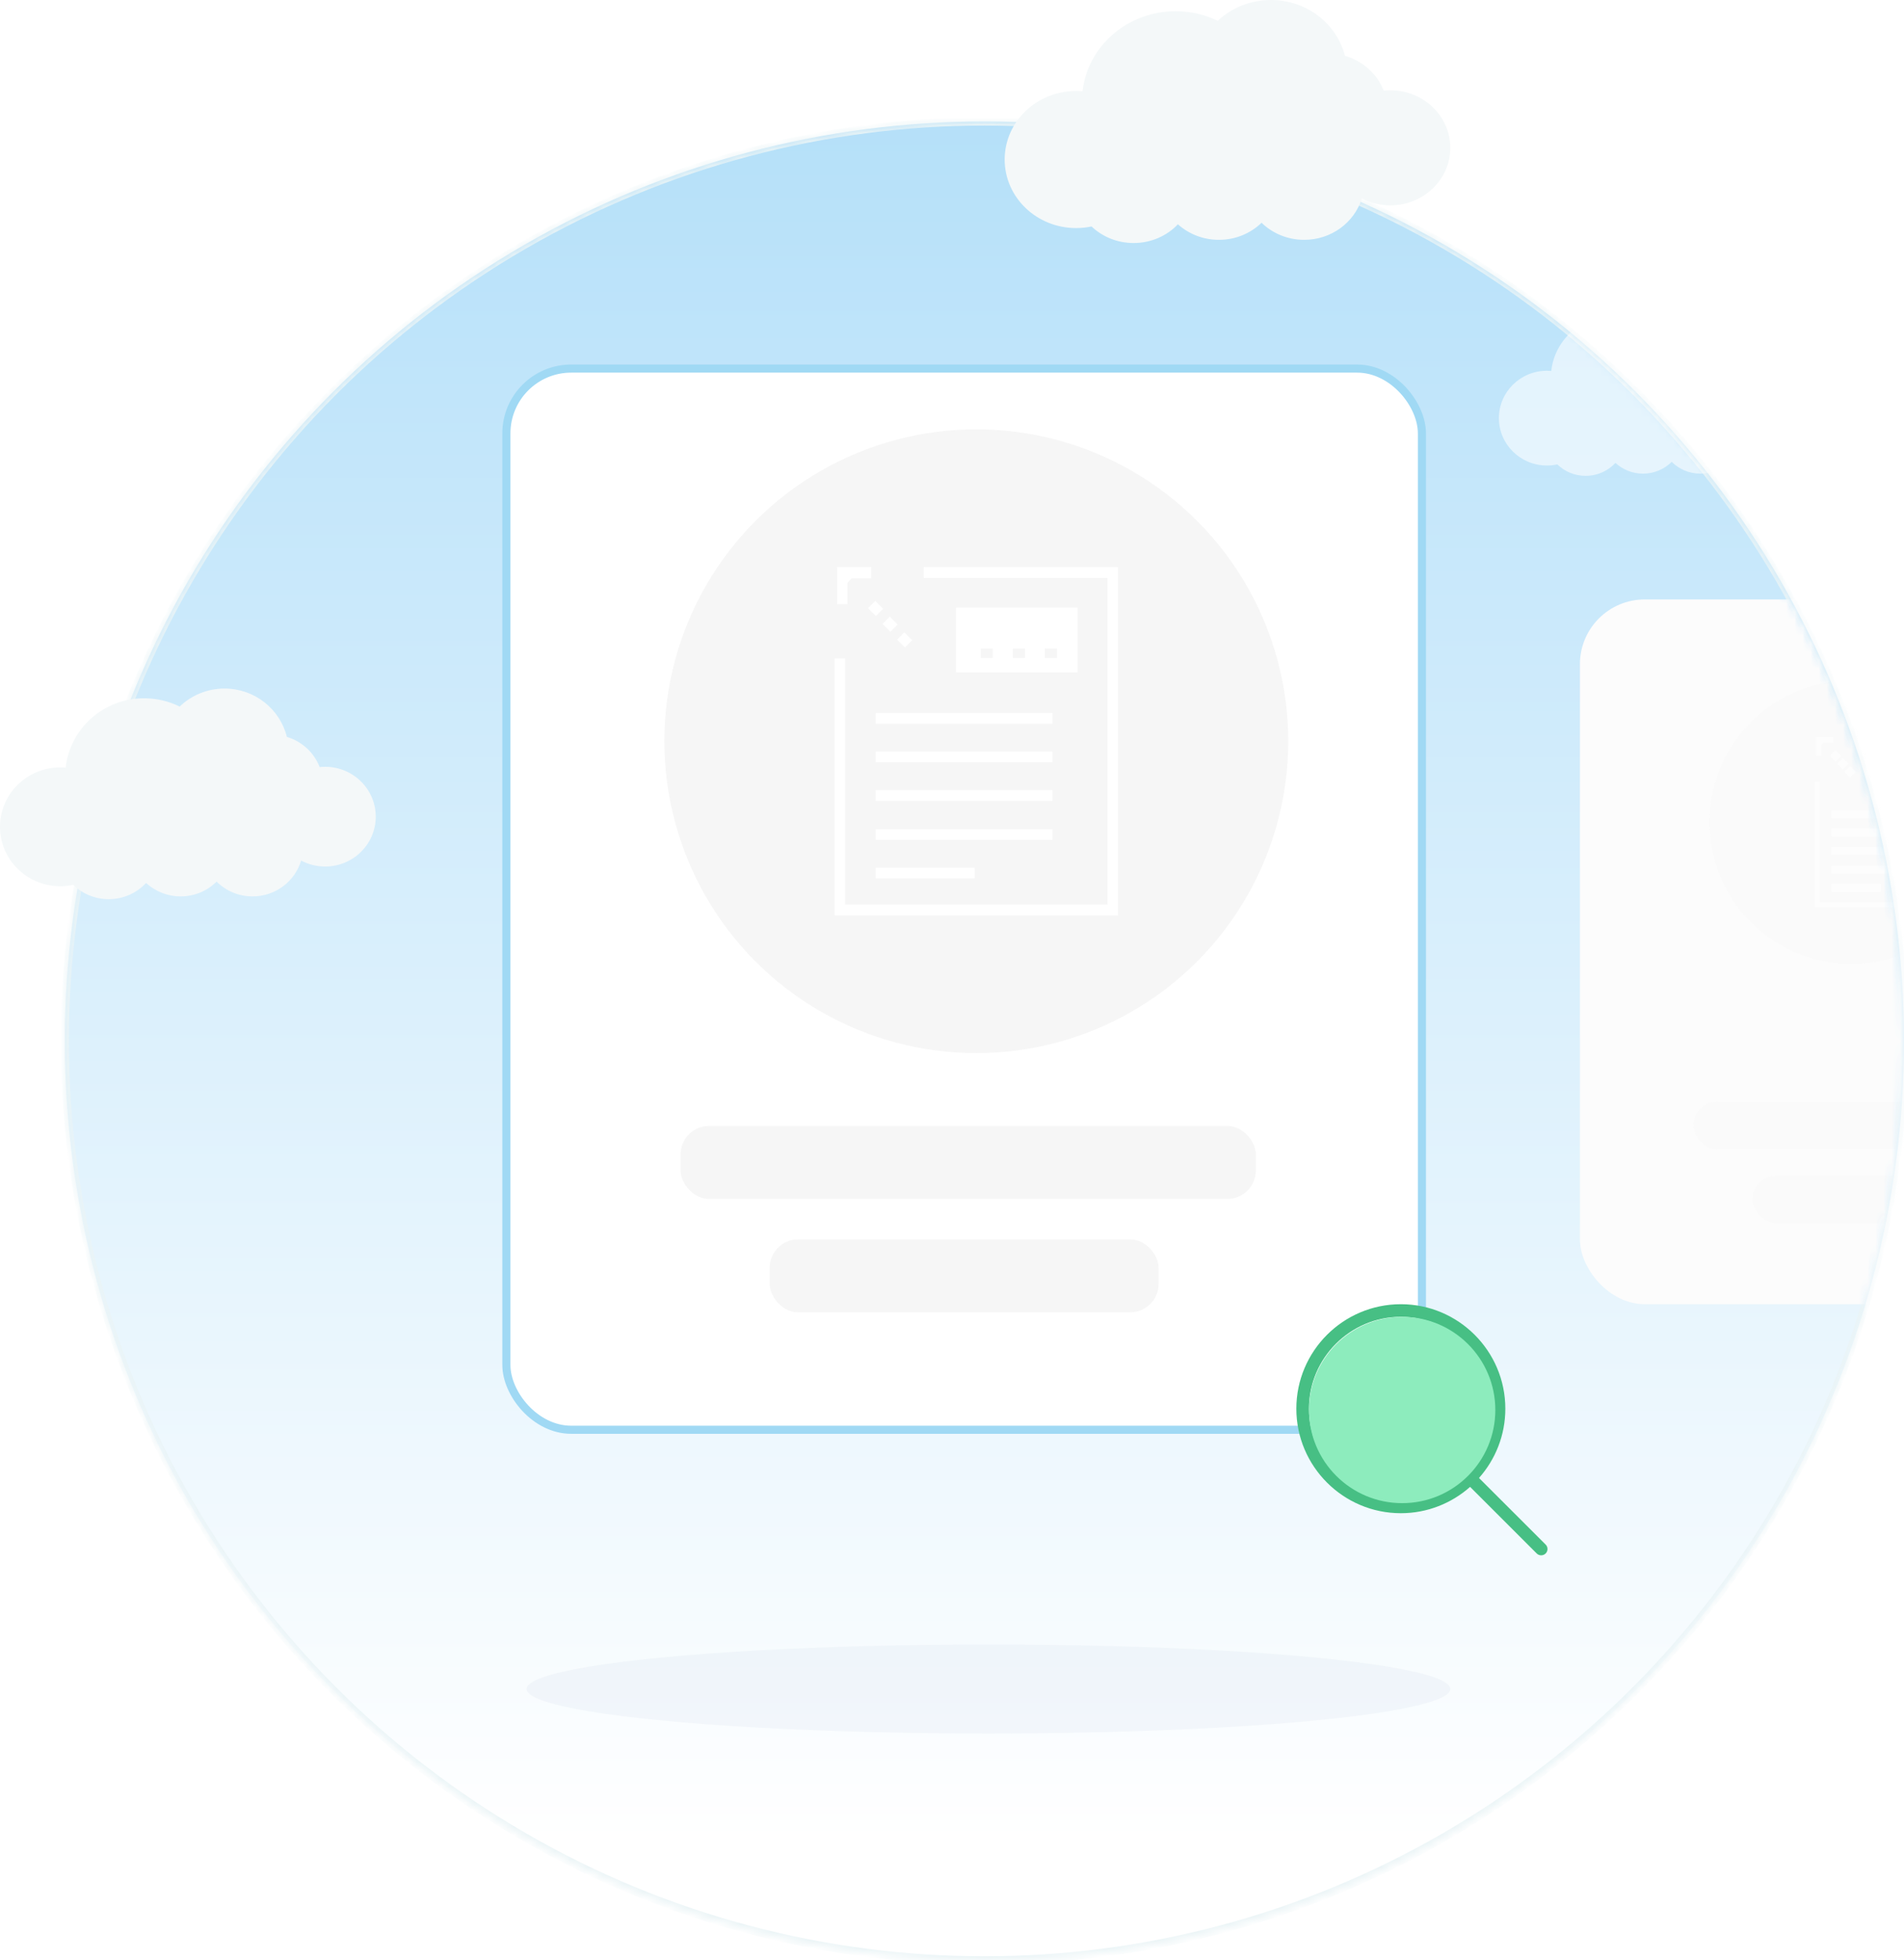 <svg xmlns="http://www.w3.org/2000/svg" xmlns:xlink="http://www.w3.org/1999/xlink" width="235" height="242" viewBox="0 0 235 242">
  <defs>
    <linearGradient id="notfoundsalesinvoice-b" x1="50%" x2="50%" y1="93.344%" y2="0%">
      <stop offset="0%" stop-color="#FFF"/>
      <stop offset="100%" stop-color="#B5E0F9"/>
    </linearGradient>
    <circle id="notfoundsalesinvoice-a" cx="113.5" cy="113.5" r="113.5"/>
    <circle id="notfoundsalesinvoice-d" cx="113.5" cy="113.5" r="113.5"/>
    <circle id="notfoundsalesinvoice-e" cx="113.5" cy="113.5" r="113.5"/>
    <filter id="notfoundsalesinvoice-g" width="100%" height="100%" x="0%" y="0%" filterUnits="objectBoundingBox">
      <feGaussianBlur in="SourceGraphic"/>
    </filter>
  </defs>
  <g fill="none" fill-rule="evenodd">
    <g transform="translate(8 15)">
      <mask id="notfoundsalesinvoice-c" fill="#fff">
        <use xlink:href="#notfoundsalesinvoice-a"/>
      </mask>
      <use fill="url(#notfoundsalesinvoice-b)" fill-rule="nonzero" xlink:href="#notfoundsalesinvoice-a"/>
      <g mask="url(#notfoundsalesinvoice-c)">
        <use fill="url(#notfoundsalesinvoice-b)" fill-rule="nonzero" xlink:href="#notfoundsalesinvoice-d"/>
        <mask id="notfoundsalesinvoice-f" fill="#fff">
          <use xlink:href="#notfoundsalesinvoice-e"/>
        </mask>
        <use fill-rule="nonzero" stroke="#EAF4F6" xlink:href="#notfoundsalesinvoice-e"/>
        <g mask="url(#notfoundsalesinvoice-f)">
          <g transform="translate(187 59)">
            <rect width="74" height="87" fill="#FCFCFC" rx="8"/>
            <g opacity=".299" transform="translate(14 62)">
              <rect width="47" height="5.87" fill="#F6F6F6" rx="2.935"/>
              <rect width="31.775" height="5.87" x="7.282" y="9.13" fill="#F6F6F6" rx="2.935"/>
            </g>
            <g opacity=".339" transform="translate(16 10)">
              <circle cx="17.5" cy="17.5" r="17.5" fill="#F6F6F6" fill-rule="nonzero"/>
              <g fill-rule="nonzero" transform="translate(13 7)">
                <polygon fill="#FFF" points="17 21 0 21 0 5.511 .636 5.511 .636 20.345 16.364 20.345 16.364 .655 5.347 .655 5.347 0 17 0"/>
                <g fill="#FFF" transform="matrix(-1 0 0 1 6 0)">
                  <polygon points="3.73 0 3.73 .693 4.945 .693 5.203 .972 5.203 2.289 5.842 2.289 5.842 0"/>
                  <rect width="1" height="1" x="2.049" y="2.789" transform="rotate(-135 2.55 3.29)"/>
                  <rect width="1" height="1" x="1.154" y="3.758" transform="rotate(-135 1.654 4.258)"/>
                  <rect width="1" height="1" x="2.947" y="1.818" transform="rotate(-135 3.447 2.318)"/>
                </g>
                <g fill="#FFF" transform="translate(2 9)">
                  <rect width="10.917" height="1" x=".039" y="2.28"/>
                  <rect width="10.917" height="1" x=".039" y=".014"/>
                  <rect width="10.917" height="1" x=".039" y="4.545"/>
                  <rect width="10.917" height="1" x=".039" y="6.84"/>
                  <rect width="6.104" height="1" x=".039" y="9.103"/>
                </g>
                <rect width="7" height="4" x="7" y="2" fill="#FFF"/>
                <rect width="1" height="1" x=".023" y=".027" fill="#F6F6F6" transform="translate(9 5)"/>
              </g>
            </g>
          </g>
        </g>
        <g mask="url(#notfoundsalesinvoice-f)">
          <g transform="translate(54 30)">
            <rect width="113" height="131" x=".5" y=".5" fill="#FFF" stroke="#A0D9F4" rx="8"/>
            <g transform="translate(22 94)">
              <rect width="71" height="9" fill="#F6F6F6" rx="3.5"/>
              <rect width="48" height="9" x="11" y="14" fill="#F6F6F6" rx="3.5"/>
            </g>
            <g transform="translate(20 8)">
              <circle cx="38.5" cy="38.5" r="38.5" fill="#F6F6F6" fill-rule="nonzero"/>
              <g fill-rule="nonzero" transform="translate(21 17)">
                <polygon fill="#FFF" points="35 43 0 43 0 11.284 1.309 11.284 1.309 41.658 33.691 41.658 33.691 1.342 11.009 1.342 11.009 0 35 0"/>
                <g fill="#FFF" transform="matrix(-1 0 0 1 10 0)">
                  <polygon points="5.459 0 5.459 1.386 7.89 1.386 8.406 1.944 8.406 4.578 9.685 4.578 9.685 0"/>
                  <rect width="1.266" height="1.371" x="2.503" y="6.375" transform="rotate(-135 3.136 7.06)"/>
                  <rect width="1.266" height="1.371" x=".713" y="8.312" transform="rotate(-135 1.346 8.997)"/>
                  <rect width="1.266" height="1.371" x="4.299" y="4.432" transform="rotate(-135 4.931 5.117)"/>
                </g>
                <g fill="#FFF" transform="translate(5 18)">
                  <rect width="21.834" height="1.319" x=".077" y="4.787"/>
                  <rect width="21.834" height="1.319" x=".077" y=".03"/>
                  <rect width="21.834" height="1.319" x=".077" y="9.545"/>
                  <rect width="21.834" height="1.319" x=".077" y="14.365"/>
                  <rect width="12.209" height="1.319" x=".077" y="19.116"/>
                </g>
                <rect width="15" height="8" x="15" y="5" fill="#FFF"/>
                <g fill="#F6F6F6" transform="translate(18 10)">
                  <rect width="1.492" height="1.169" x=".046" y=".054"/>
                  <rect width="1.492" height="1.169" x="4.007" y=".054"/>
                  <rect width="1.492" height="1.169" x="7.967" y=".054"/>
                </g>
              </g>
            </g>
          </g>
        </g>
        <g fill-rule="nonzero" mask="url(#notfoundsalesinvoice-f)">
          <g transform="translate(152 146)">
            <path fill="#47BF84" d="M0,12.9 C0,20.017 5.789,25.801 12.898,25.801 C16.173,25.801 19.169,24.569 21.447,22.55 L29.667,30.771 C29.819,30.924 30.016,31 30.219,31 C30.422,31 30.619,30.924 30.771,30.771 C31.076,30.467 31.076,29.978 30.771,29.673 L22.545,21.452 C24.564,19.173 25.795,16.182 25.795,12.9 C25.795,5.784 20.007,0 12.898,0 C5.789,0 0,5.784 0,12.9 Z M24.24,12.9 C24.24,19.154 19.15,24.245 12.898,24.245 C6.646,24.245 1.555,19.154 1.555,12.9 C1.555,6.647 6.646,1.555 12.898,1.555 C19.15,1.555 24.24,6.641 24.24,12.9 Z"/>
            <circle cx="13.06" cy="13.06" r="11.5" fill="#8DECBD" filter="url(#notfoundsalesinvoice-g)"/>
          </g>
        </g>
        <ellipse cx="114" cy="193.5" fill="#C1CFDF" fill-rule="nonzero" mask="url(#notfoundsalesinvoice-f)" opacity=".378" rx="57" ry="5.5"/>
      </g>
      <path fill="#FFF" fill-rule="nonzero" d="M191.194,23.958 C192.454,23.958 193.641,24.252 194.693,24.775 C195.83,23.678 197.39,23 199.109,23 C202.086,23 204.582,25.03 205.248,27.764 C206.737,28.204 207.931,29.312 208.475,30.733 C208.655,30.715 208.836,30.706 209.019,30.706 C211.77,30.706 214,32.905 214,35.618 C214,38.329 211.77,40.528 209.019,40.528 C208.162,40.528 207.354,40.314 206.651,39.939 C206.047,41.98 204.135,43.471 201.868,43.471 C200.485,43.471 199.232,42.914 198.33,42.014 C197.426,42.914 196.174,43.471 194.789,43.471 C193.475,43.471 192.276,42.967 191.386,42.145 C190.474,43.127 189.166,43.743 187.709,43.743 C186.345,43.743 185.112,43.207 184.213,42.331 C183.801,42.421 183.374,42.468 182.935,42.468 C179.656,42.468 177,39.848 177,36.617 C177,33.385 179.656,30.766 182.935,30.766 C183.113,30.766 183.289,30.775 183.466,30.79 C183.887,26.948 187.187,23.958 191.194,23.958 Z" mask="url(#notfoundsalesinvoice-c)" opacity=".753"/>
    </g>
    <path fill="#F4F8F9" fill-rule="nonzero" d="M145.1 1.386C146.972 1.386 148.737 1.811 150.301 2.568 151.99.98 154.309 0 156.864 0 161.29 0 165 2.936 165.991 6.89 168.204 7.526 169.978 9.129 170.787 11.185 171.055 11.157 171.324 11.145 171.596 11.145 175.685 11.145 179 14.325 179 18.248 179 22.17 175.685 25.35 171.596 25.35 170.323 25.35 169.121 25.041 168.076 24.499 167.178 27.45 164.335 29.607 160.965 29.607 158.911 29.607 157.048 28.801 155.707 27.499 154.363 28.801 152.503 29.607 150.443 29.607 148.489 29.607 146.707 28.878 145.384 27.688 144.03 29.109 142.084 30 139.918 30 137.892 30 136.058 29.224 134.722 27.957 134.11 28.087 133.474 28.156 132.823 28.156 127.949 28.156 124 24.367 124 19.694 124 15.019 127.949 11.232 132.823 11.232 133.087 11.232 133.349 11.244 133.612 11.267 134.237 5.71 139.143 1.386 145.1 1.386zM17.791 86.201C19.371 86.201 20.858 86.57 22.177 87.225 23.601 85.85 25.557 85 27.711 85 31.443 85 34.571 87.544 35.407 90.971 37.273 91.523 38.769 92.912 39.451 94.693 39.677 94.67 39.904 94.659 40.134 94.659 43.581 94.659 46.377 97.415 46.377 100.815 46.377 104.214 43.581 106.97 40.134 106.97 39.06 106.97 38.047 106.702 37.165 106.232 36.408 108.79 34.011 110.659 31.17 110.659 29.437 110.659 27.867 109.961 26.735 108.833 25.602 109.961 24.034 110.659 22.297 110.659 20.65 110.659 19.147 110.028 18.031 108.997 16.889 110.228 15.249 111 13.422 111 11.714 111 10.168 110.327 9.041 109.23 8.525 109.342 7.989 109.402 7.439 109.402 3.329 109.402 0 106.118 0 102.068 0 98.017 3.329 94.734 7.439 94.734 7.663 94.734 7.883 94.745 8.105 94.765 8.632 89.949 12.769 86.201 17.791 86.201z"/>
  </g>
</svg>
